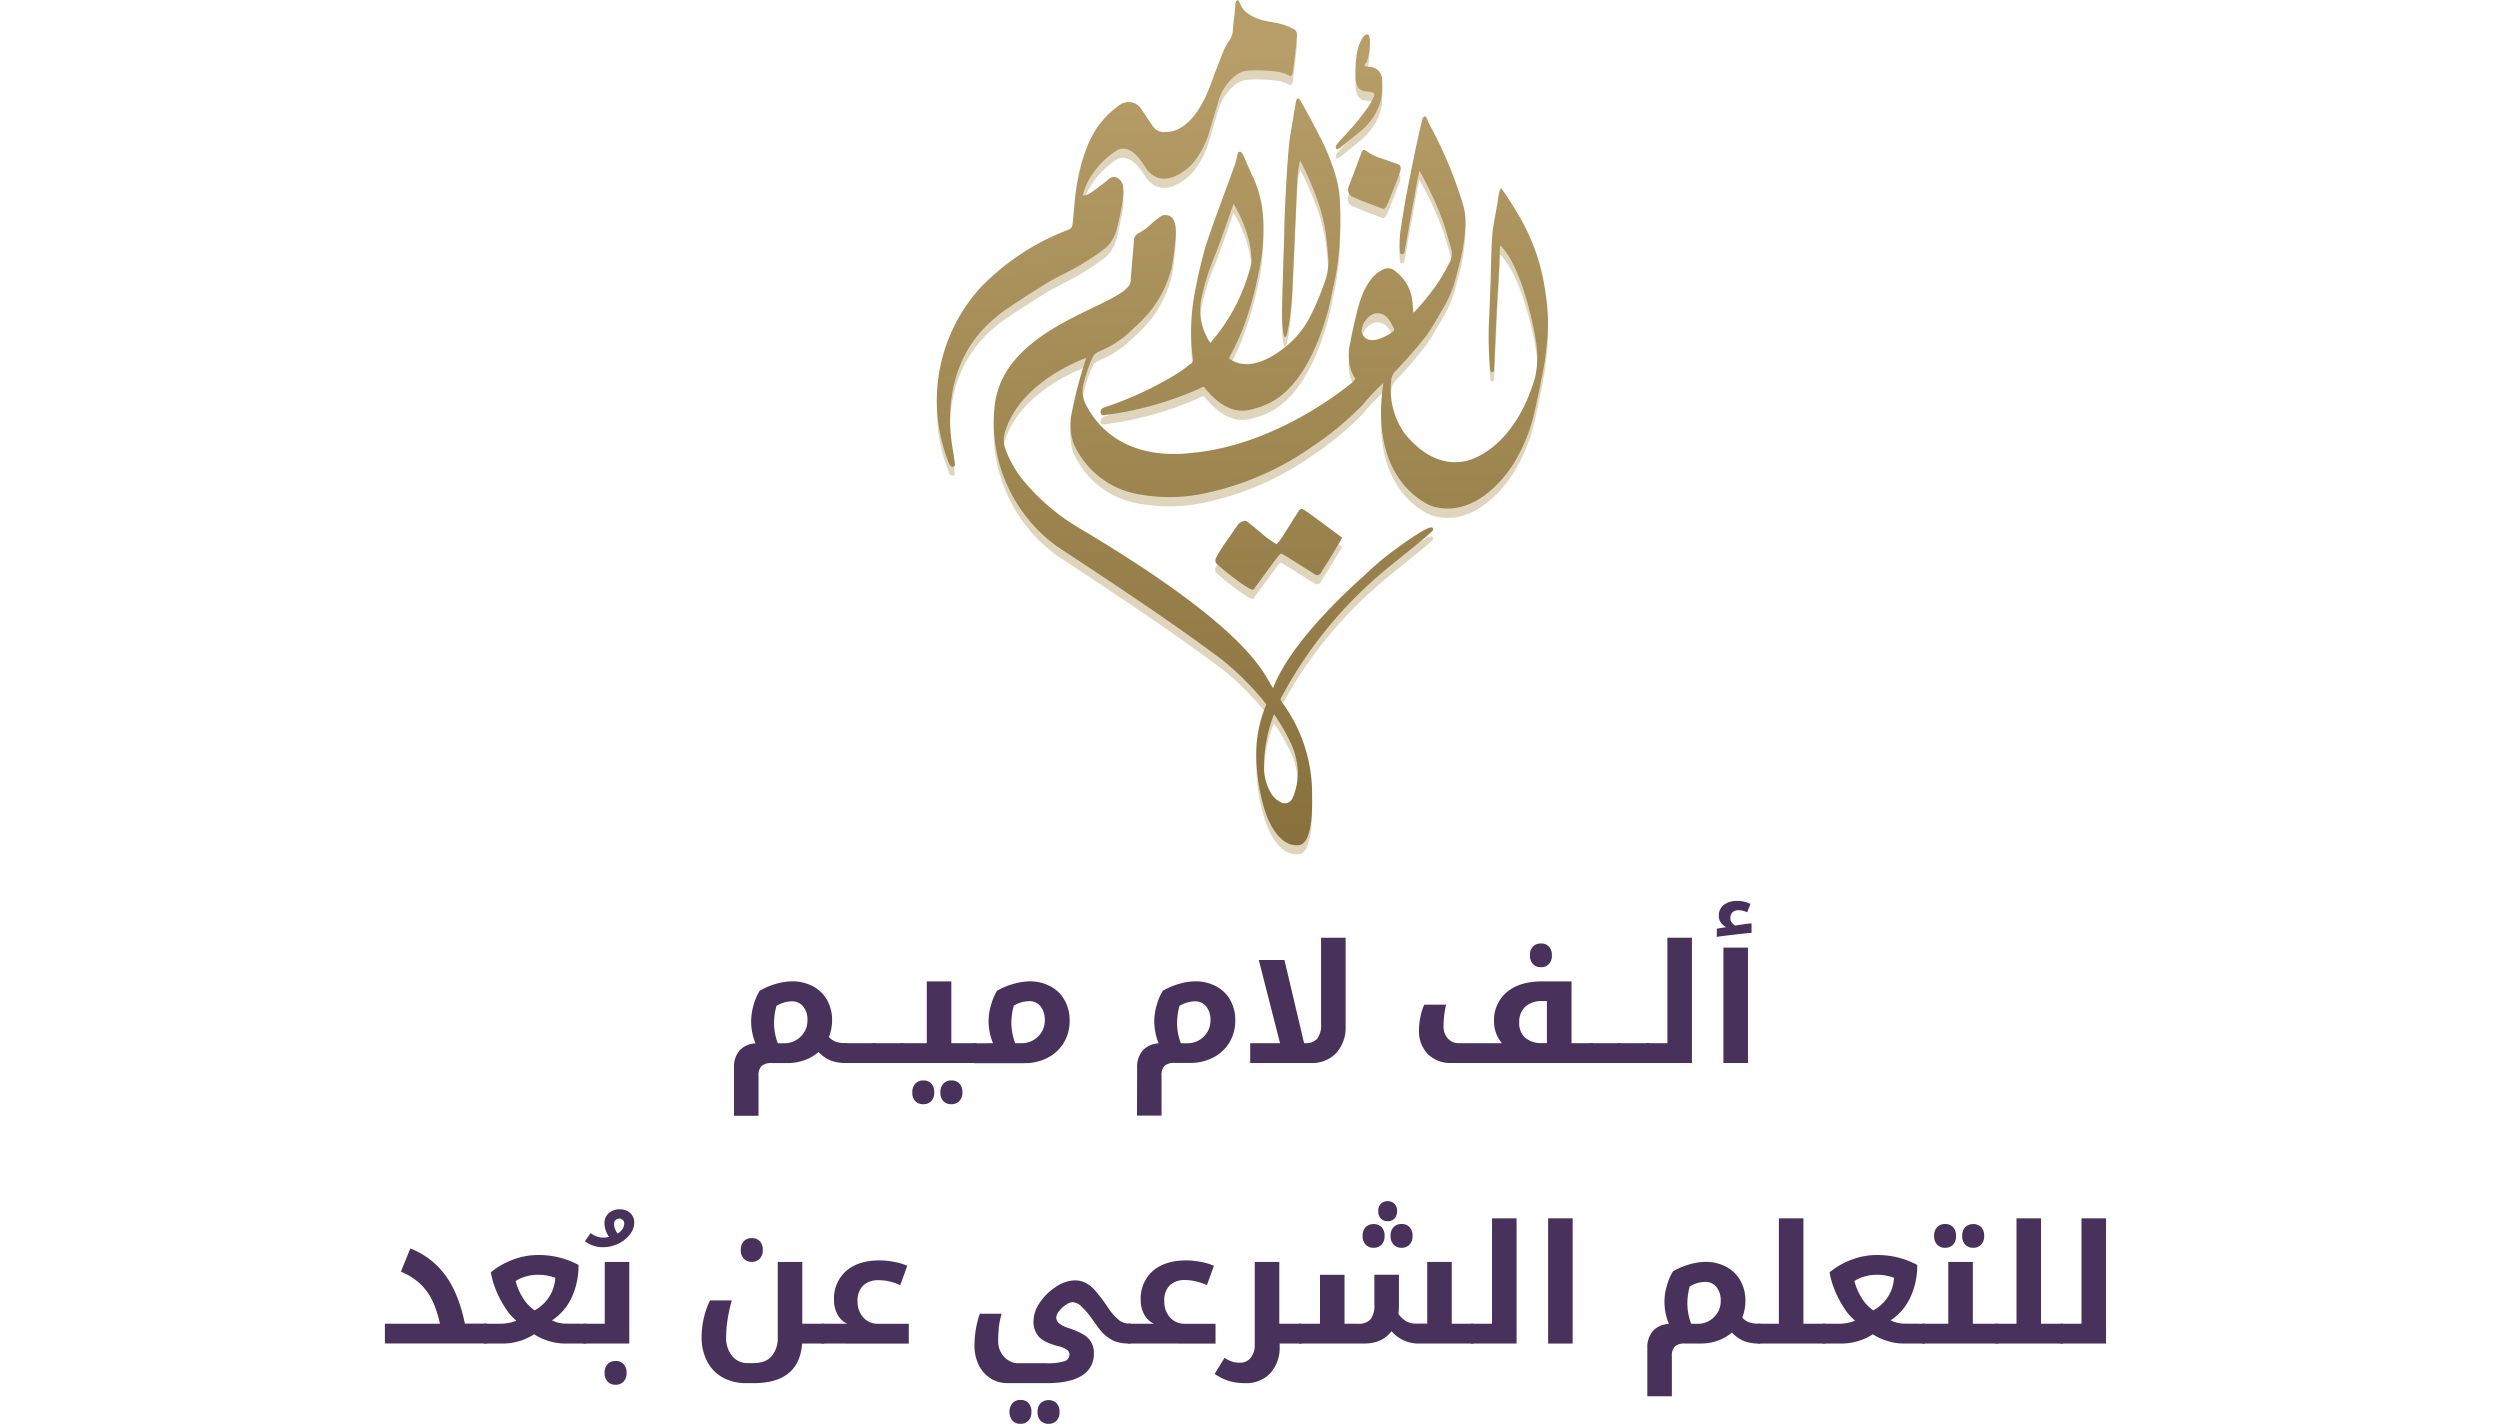 <svg id="Layer_1" data-name="Layer 1" xmlns="http://www.w3.org/2000/svg" xmlns:xlink="http://www.w3.org/1999/xlink" viewBox="0 0 712.87 406.01"><defs><style>.cls-1{isolation:isolate;}.cls-2{fill:#48315a;}.cls-3{opacity:0.4;}.cls-4{fill:#af9457;}.cls-5{fill:url(#linear-gradient);}.cls-6{fill:url(#linear-gradient-2);}.cls-7{fill:url(#linear-gradient-3);}.cls-8{fill:url(#linear-gradient-4);}.cls-9{fill:url(#linear-gradient-5);}.cls-10{fill:url(#linear-gradient-6);}</style><linearGradient id="linear-gradient" x1="360.69" y1="15.19" x2="364.9" y2="242.4" gradientUnits="userSpaceOnUse"><stop offset="0" stop-color="#b79e68"/><stop offset="1" stop-color="#87703c"/></linearGradient><linearGradient id="linear-gradient-2" x1="317.64" y1="15.99" x2="321.84" y2="243.2" xlink:href="#linear-gradient"/><linearGradient id="linear-gradient-3" x1="346.65" y1="15.45" x2="350.86" y2="242.66" xlink:href="#linear-gradient"/><linearGradient id="linear-gradient-4" x1="362" y1="15.17" x2="366.2" y2="242.38" xlink:href="#linear-gradient"/><linearGradient id="linear-gradient-5" x1="391.17" y1="14.63" x2="395.38" y2="241.84" xlink:href="#linear-gradient"/><linearGradient id="linear-gradient-6" x1="387.17" y1="14.7" x2="391.38" y2="241.91" xlink:href="#linear-gradient"/></defs><g class="cls-1"><path class="cls-2" d="M241.16,303.11a11.77,11.77,0,0,1-4.3-.71A10.15,10.15,0,0,1,233.4,300a12.33,12.33,0,0,1-4.13,2.35,14.63,14.63,0,0,1-4.79.79h-4.34a4.16,4.16,0,0,0-3,.84,3.8,3.8,0,0,0-.85,2.79v11.4h-7V304.42a7.12,7.12,0,0,1,1.61-4.89,6.38,6.38,0,0,1,4.54-2,16.58,16.58,0,0,1-1.26-6.52,18.2,18.2,0,0,1,2.41-8.47,20.49,20.49,0,0,1,4.68-2,17.27,17.27,0,0,1,4.61-.72,12.41,12.41,0,0,1,5.83,1.37,9.92,9.92,0,0,1,4.09,3.9,11.41,11.41,0,0,1,1.47,5.84,13,13,0,0,1-.9,4.77,4.84,4.84,0,0,0,2,1.36,8.57,8.57,0,0,0,2.8.38h.23c.15,0,.23.07.23.19v5.23a.21.21,0,0,1-.23.23ZM220.71,292a16.9,16.9,0,0,0,1.08,5.48h1.79a6.46,6.46,0,0,0,4.74-1.9,6.26,6.26,0,0,0,1.92-4.61,6,6,0,0,0-1.23-4,4,4,0,0,0-3.22-1.44,8.82,8.82,0,0,0-4.39,1.3A19.29,19.29,0,0,0,220.71,292Z"/><path class="cls-2" d="M249.42,297.46c.17,0,.26.07.26.19v5.23c0,.15-.09.23-.26.23h-8.49a.21.21,0,0,1-.23-.23v-5.23c0-.12.08-.19.23-.19Z"/><path class="cls-2" d="M257.46,297.46c.16,0,.25.07.25.19v5.23c0,.15-.09.23-.25.23H249a.21.21,0,0,1-.23-.23v-5.23c0-.12.08-.19.23-.19Z"/><path class="cls-2" d="M257,303.11a.2.2,0,0,1-.23-.23v-5.23c0-.12.07-.19.23-.19h7.27V279.84h7v17.62h7.07c.15,0,.23.07.23.19v5.23a.21.21,0,0,1-.23.23Zm6.28,11.75A3,3,0,0,1,261,314a3.42,3.42,0,0,1-.85-2.46A3.51,3.51,0,0,1,261,309a3,3,0,0,1,2.3-.91,2.94,2.94,0,0,1,2.28.9,3.54,3.54,0,0,1,.82,2.5,3.43,3.43,0,0,1-.85,2.49A3,3,0,0,1,263.28,314.86Zm8,0A3,3,0,0,1,269,314a3.42,3.42,0,0,1-.85-2.46A3.55,3.55,0,0,1,269,309a3,3,0,0,1,2.31-.91,2.94,2.94,0,0,1,2.3.91,3.54,3.54,0,0,1,.82,2.49,3.43,3.43,0,0,1-.86,2.46A3,3,0,0,1,271.27,314.86Z"/><path class="cls-2" d="M283.16,297.46a16.06,16.06,0,0,1-.58-10.87,17.86,17.86,0,0,1,1.7-4.07,20.4,20.4,0,0,1,4.83-2,17.62,17.62,0,0,1,4.49-.69,12.37,12.37,0,0,1,5.84,1.38,9.79,9.79,0,0,1,4.07,3.89A11.42,11.42,0,0,1,305,291a12,12,0,0,1-1.66,6.33,11.36,11.36,0,0,1-4.63,4.29,13.9,13.9,0,0,1-6.54,1.54H277.86a.2.2,0,0,1-.23-.23v-5.23c0-.12.07-.19.23-.19Zm5.23-5.48a16.9,16.9,0,0,0,1.08,5.48h1.77a6.49,6.49,0,0,0,4.76-1.9,6.26,6.26,0,0,0,1.92-4.61,6.07,6.07,0,0,0-1.22-4,4,4,0,0,0-3.24-1.48,8.79,8.79,0,0,0-4.38,1.3A19.29,19.29,0,0,0,288.39,292Z"/><path class="cls-2" d="M324.25,304.42a7.12,7.12,0,0,1,1.61-4.89,6.38,6.38,0,0,1,4.54-2,16.58,16.58,0,0,1-1.26-6.52,16,16,0,0,1,.71-4.47,16.51,16.51,0,0,1,1.7-4,20.49,20.49,0,0,1,4.68-2,17.33,17.33,0,0,1,4.61-.72,12.38,12.38,0,0,1,5.83,1.37,9.92,9.92,0,0,1,4.09,3.9,11.41,11.41,0,0,1,1.47,5.84,12,12,0,0,1-1.67,6.33,11.39,11.39,0,0,1-4.62,4.29,13.9,13.9,0,0,1-6.54,1.54h-4.34a4.16,4.16,0,0,0-3,.84,3.8,3.8,0,0,0-.85,2.79v11.4h-7ZM335.64,292a16.86,16.86,0,0,0,1.07,5.48h1.79a6.43,6.43,0,0,0,4.74-1.9,6.26,6.26,0,0,0,1.92-4.61,6,6,0,0,0-1.23-4,4,4,0,0,0-3.22-1.44,8.82,8.82,0,0,0-4.39,1.3A19.29,19.29,0,0,0,335.64,292Z"/><path class="cls-2" d="M356.49,297.46H365l-6.06-23.72h7.32l5.6,23.72h.32a4.24,4.24,0,0,0,3.43-1.29A6.39,6.39,0,0,0,376.7,292V267.4h7v25.18a10.83,10.83,0,0,1-2.65,7.66,9.45,9.45,0,0,1-7.31,2.87H356.49Z"/><path class="cls-2" d="M454,297.46c.15,0,.23.07.23.19v5.23a.21.21,0,0,1-.23.23H414a9.24,9.24,0,0,1-6.85-2.52,9.4,9.4,0,0,1-2.52-6.93,18.52,18.52,0,0,1,.42-3.78,14.09,14.09,0,0,1,1.1-3.41h6.2a26.77,26.77,0,0,0-.72,6.15,5,5,0,0,0,1.22,3.51,4.13,4.13,0,0,0,3.21,1.33h12.21a9.46,9.46,0,0,1-2.25-6.19,10.37,10.37,0,0,1,3.63-8.34q3.63-3.09,10.1-3.09h8.37v17.62Zm-12.9,0v-12h-1.22a7,7,0,0,0-4.94,1.58,5.85,5.85,0,0,0-1.73,4.57,5.45,5.45,0,0,0,1.7,4.31,7.09,7.09,0,0,0,4.88,1.51Zm-1.67-21.66a3,3,0,0,1-2.32-.91,3.42,3.42,0,0,1-.85-2.46,3.51,3.51,0,0,1,.84-2.49,3,3,0,0,1,2.33-.91,3,3,0,0,1,2.26.9,3.54,3.54,0,0,1,.83,2.5,3.39,3.39,0,0,1-.86,2.46A2.92,2.92,0,0,1,439.42,275.8Z"/><path class="cls-2" d="M462,297.46c.17,0,.25.07.25.19v5.23c0,.15-.08.23-.25.23h-8.49a.2.2,0,0,1-.23-.23v-5.23c0-.12.07-.19.23-.19Z"/><path class="cls-2" d="M470,297.46c.17,0,.25.07.25.19v5.23c0,.15-.08.23-.25.23h-8.49a.21.21,0,0,1-.23-.23v-5.23c0-.12.08-.19.23-.19Z"/><path class="cls-2" d="M469.57,303.11a.21.21,0,0,1-.23-.23v-5.23c0-.12.08-.19.23-.19h5.88V267.4h7v35.71Z"/><path class="cls-2" d="M489.55,264.81l2.68-.44a4.13,4.13,0,0,1-1.51-1.27,3.14,3.14,0,0,1-.6-1.92,3.82,3.82,0,0,1,1.4-3.14,5.86,5.86,0,0,1,3.77-1.13,8,8,0,0,1,3.85.85l-.94,2.39a5.57,5.57,0,0,0-2.55-.6,2.26,2.26,0,0,0-1.63.6,2.2,2.2,0,0,0-.61,1.65,2.07,2.07,0,0,0,.41,1.29,2.59,2.59,0,0,0,1,.82l.82-.13c1.6-.25,2.87-.41,3.81-.49V266q-1.66.12-5.54.58c-2.58.3-4,.5-4.37.59Zm1.88,5.39h7v32.91h-7Z"/></g><g class="cls-1"><path class="cls-2" d="M109.75,377.46h15.69a29,29,0,0,0-2.35-7,16.3,16.3,0,0,0-3.53-4.61,17.92,17.92,0,0,0-5.25-3.22L117,356a22.36,22.36,0,0,1,10,7.66q3.8,5.19,5.56,13.77h6.17c.15,0,.23.07.23.19v5.23a.21.21,0,0,1-.23.23H109.75Z"/><path class="cls-2" d="M167,377.46c.15,0,.23.07.23.19v5.23a.21.21,0,0,1-.23.23h-6a15.28,15.28,0,0,1-4.59-.75,15.61,15.61,0,0,1-4.11-1.89,16.57,16.57,0,0,1-8.74,2.64h-5.44a.21.21,0,0,1-.23-.23v-5.23c0-.12.08-.19.23-.19h4.7a11.88,11.88,0,0,0,2.33-.25,8.87,8.87,0,0,0,2.08-.64,14.55,14.55,0,0,1-3-3.4,29.09,29.09,0,0,1-2.71-5.07,24.06,24.06,0,0,1-1.56-5.3,21.37,21.37,0,0,1,6.32-3.61,19.79,19.79,0,0,1,6.88-1.32,23.86,23.86,0,0,1,11.79,2.82A21.17,21.17,0,0,1,163,370a15.56,15.56,0,0,1-5.6,6.49,8.8,8.8,0,0,0,4.24.94Zm-14.58-3.81a11.2,11.2,0,0,0,5.92-9.29,13.86,13.86,0,0,0-5.3-.85,11.4,11.4,0,0,0-3.26.53,9.18,9.18,0,0,0-2.75,1.26,17.74,17.74,0,0,0,2.12,4.87A11.46,11.46,0,0,0,152.45,373.65Z"/><path class="cls-2" d="M171.8,355.64a8.42,8.42,0,0,1-5-1.7l1.61-2.32a6.52,6.52,0,0,0,3.33,1.29,7.08,7.08,0,0,0,1.93-.23,6.93,6.93,0,0,1-1.31-3.81,3.77,3.77,0,0,1,1.23-2.94,4.51,4.51,0,0,1,3.13-1.1,4.23,4.23,0,0,1,3,1.08,3.62,3.62,0,0,1,1.13,2.75,5.48,5.48,0,0,1-1.27,3.38,9,9,0,0,1-3.33,2.62A10.11,10.11,0,0,1,171.8,355.64Zm4.31-3.9a3.8,3.8,0,0,0,1.45-1.38,3.09,3.09,0,0,0,.44-1.49,1.35,1.35,0,0,0-.4-1,1.4,1.4,0,0,0-1-.39,1.61,1.61,0,0,0-1.06.4,1.51,1.51,0,0,0-.46,1.21A5,5,0,0,0,176.11,351.74Z"/><path class="cls-2" d="M166.57,383.11a.2.2,0,0,1-.23-.23v-5.23c0-.12.07-.19.23-.19h5.87V359.84h7v23.27Zm9,11.75a3,3,0,0,1-2.32-.91,3.47,3.47,0,0,1-.85-2.46,3.51,3.51,0,0,1,.84-2.49,3,3,0,0,1,2.33-.91,2.94,2.94,0,0,1,2.26.9,3.5,3.5,0,0,1,.84,2.5,3.43,3.43,0,0,1-.86,2.46A2.94,2.94,0,0,1,175.54,394.86Z"/><path class="cls-2" d="M234.85,377.46c.16,0,.23.07.23.19v5.23a.2.2,0,0,1-.23.23h-6.12q-.85,11.29-13.82,11.29h-2.06a13.57,13.57,0,0,1-6.83-1.65,10.93,10.93,0,0,1-4.43-4.65,14.88,14.88,0,0,1-1.53-6.87,23.82,23.82,0,0,1,.65-5.43,21.38,21.38,0,0,1,1.76-5h6.2a43,43,0,0,0-1.17,5.29,33.37,33.37,0,0,0-.44,5.15,8.18,8.18,0,0,0,1.72,5.45,5.67,5.67,0,0,0,4.55,2h1.4c2.42,0,4.19-.66,5.33-2a8.11,8.11,0,0,0,1.71-5.52V359.84h7v17.62Zm-20.44-17.64a3,3,0,0,1-2.32-.91,3.45,3.45,0,0,1-.85-2.47,3.54,3.54,0,0,1,.84-2.49,3,3,0,0,1,2.33-.9,3,3,0,0,1,2.26.89,3.51,3.51,0,0,1,.83,2.5,3.41,3.41,0,0,1-.86,2.47A3,3,0,0,1,214.41,359.82Z"/><path class="cls-2" d="M234.37,383.11a.21.21,0,0,1-.23-.23v-5.23c0-.12.08-.19.23-.19h7.23a5.9,5.9,0,0,1-2.78-2.64,8.41,8.41,0,0,1-1-4.13,10.4,10.4,0,0,1,3.48-8.29q3.48-3,9.51-3a21.5,21.5,0,0,1,4.33.46,16.13,16.13,0,0,1,3.57,1.08l-2,5.51a17.79,17.79,0,0,0-3.23-1.09,13.41,13.41,0,0,0-2.9-.31,6.17,6.17,0,0,0-4.47,1.53,5.9,5.9,0,0,0-1.58,4.43,6.69,6.69,0,0,0,1.63,4.66,5.57,5.57,0,0,0,4.38,1.81h8.6v5.65Z"/><path class="cls-2" d="M322.05,383.11a11.66,11.66,0,0,1-4.3-.71,10.94,10.94,0,0,1-3.69-2.73c-.33-.35-1.13-1.41-2.38-3.17a24.35,24.35,0,0,0-3.49-4.14,3.83,3.83,0,0,0-2.39-1.05,3.66,3.66,0,0,0-1.9.78,8,8,0,0,0-1.93,1.82,3.16,3.16,0,0,0-.78,1.76,2.14,2.14,0,0,0,.82,1.68,7.84,7.84,0,0,0,2.58,1.31,20.78,20.78,0,0,1,4.44,1.93,5.85,5.85,0,0,1,2.88,5.3,7.08,7.08,0,0,1-3.36,6.33c-2.25,1.45-5.62,2.18-10.14,2.18H287.33a9,9,0,0,1-4.87-1.36,9.2,9.2,0,0,1-3.38-3.83,12.41,12.41,0,0,1-1.21-5.53,28.22,28.22,0,0,1,1.52-9.08h6.24a20.24,20.24,0,0,0-.79,3.69,40.23,40.23,0,0,0-.2,4.36,6.17,6.17,0,0,0,.8,3,5.85,5.85,0,0,0,2.1,2.25,5.07,5.07,0,0,0,2.7.82h8.13a15.71,15.71,0,0,0,5.2-.58,2,2,0,0,0,1.38-1.93,1.64,1.64,0,0,0-.76-1.36,7.65,7.65,0,0,0-2.47-1c-2.63-.68-4.46-1.57-5.49-2.69a6.43,6.43,0,0,1-1.53-4.52,9.44,9.44,0,0,1,1.77-5.15,15.72,15.72,0,0,1,4.61-4.54,9.85,9.85,0,0,1,5.41-1.85,6.69,6.69,0,0,1,2.8.58,8.67,8.67,0,0,1,2.49,1.77,42.88,42.88,0,0,1,3.94,5.08,16.74,16.74,0,0,0,3.47,4,5,5,0,0,0,2.86.9h.23c.17,0,.25.07.25.19v5.23c0,.15-.08.23-.25.23ZM291,406a3,3,0,0,1-2.3-.9,4.06,4.06,0,0,1,0-5,3,3,0,0,1,2.31-.91,2.93,2.93,0,0,1,2.27.9,3.56,3.56,0,0,1,.83,2.5,3.48,3.48,0,0,1-.85,2.49A3,3,0,0,1,291,406Zm8,0a3,3,0,0,1-2.29-.9,3.47,3.47,0,0,1-.85-2.47,3.51,3.51,0,0,1,.84-2.49,3.36,3.36,0,0,1,4.6,0,3.55,3.55,0,0,1,.83,2.49,3.47,3.47,0,0,1-.86,2.47A3,3,0,0,1,299,406Z"/><path class="cls-2" d="M321.82,383.11a.21.21,0,0,1-.23-.23v-5.23c0-.12.08-.19.23-.19h7.23a5.9,5.9,0,0,1-2.78-2.64,8.41,8.41,0,0,1-1-4.13,10.4,10.4,0,0,1,3.48-8.29q3.48-3,9.51-3a21.5,21.5,0,0,1,4.33.46,15.85,15.85,0,0,1,3.56,1.08l-2,5.51a17.79,17.79,0,0,0-3.23-1.09A13.41,13.41,0,0,0,338,365a6.17,6.17,0,0,0-4.47,1.53A5.9,5.9,0,0,0,332,371a6.73,6.73,0,0,0,1.62,4.66,5.61,5.61,0,0,0,4.39,1.81h8.6v5.65Z"/><path class="cls-2" d="M371,377.46c.15,0,.23.07.23.19v5.23a.21.21,0,0,1-.23.23h-6.11v.76a10.79,10.79,0,0,1-2.67,7.69A9.35,9.35,0,0,1,355,394.4a16.2,16.2,0,0,1-4.42-.57,15.37,15.37,0,0,1-4.23-2.07l2.82-4.57a10,10,0,0,0,2.19,1.08,7.71,7.71,0,0,0,2.29.3,3.72,3.72,0,0,0,3-1.43,5.64,5.64,0,0,0,1.14-3.62V359.84h7v17.62Z"/><path class="cls-2" d="M420,377.46c.17,0,.26.07.26.19v5.23c0,.15-.09.23-.26.23H404.15a10.12,10.12,0,0,1-7.36-3.53q-2.64,3.53-7.85,3.53H370.51a.21.21,0,0,1-.23-.23v-5.23c0-.12.08-.19.23-.19h5.88V363.51h7v13.95h4a4.25,4.25,0,0,0,3.43-1.29A6.45,6.45,0,0,0,391.9,372v-8.52h7v9.07a15.24,15.24,0,0,1-.14,2.11,7.32,7.32,0,0,0,2.3,2.15,6.11,6.11,0,0,0,3,.62h2.91V359.84h7v17.62ZM391.69,355.8a3,3,0,0,1-2.29-.91,3.42,3.42,0,0,1-.85-2.46,3.51,3.51,0,0,1,.84-2.49,3.36,3.36,0,0,1,4.6,0,3.54,3.54,0,0,1,.82,2.49,3.39,3.39,0,0,1-.86,2.46A2.94,2.94,0,0,1,391.69,355.8Zm4-7.57a2.71,2.71,0,0,1-1.9-.71,2.83,2.83,0,0,1-.77-2.16,2.75,2.75,0,0,1,.77-2.17,2.78,2.78,0,0,1,1.9-.68,2.61,2.61,0,0,1,1.95.76,2.88,2.88,0,0,1,.73,2.09,3,3,0,0,1-.72,2.08A2.55,2.55,0,0,1,395.69,348.23Zm4,7.57a3,3,0,0,1-2.32-.91,3.47,3.47,0,0,1-.85-2.46,3.51,3.51,0,0,1,.84-2.49,3,3,0,0,1,2.33-.91,2.94,2.94,0,0,1,2.26.9,3.5,3.5,0,0,1,.84,2.5,3.43,3.43,0,0,1-.86,2.46A2.92,2.92,0,0,1,399.7,355.8Z"/><path class="cls-2" d="M419.58,383.11a.2.2,0,0,1-.23-.23v-5.23c0-.12.07-.19.23-.19h5.87V347.4h7v35.71Z"/><path class="cls-2" d="M441.44,347.4h7v35.71h-7Z"/><path class="cls-2" d="M501.6,383.11a11.77,11.77,0,0,1-4.3-.71,10,10,0,0,1-3.46-2.43,12.42,12.42,0,0,1-4.13,2.35,14.64,14.64,0,0,1-4.8.79h-4.33a4.14,4.14,0,0,0-3,.84,3.8,3.8,0,0,0-.85,2.79v11.4h-7V384.42a7.11,7.11,0,0,1,1.6-4.89,6.42,6.42,0,0,1,4.55-2,16.58,16.58,0,0,1-1.26-6.52,15.63,15.63,0,0,1,.71-4.47,16.13,16.13,0,0,1,1.7-4,19.7,19.7,0,0,1,4.68-2,17.27,17.27,0,0,1,4.61-.72,12.4,12.4,0,0,1,5.83,1.36,10,10,0,0,1,4.08,3.91,11.41,11.41,0,0,1,1.47,5.84,13.15,13.15,0,0,1-.89,4.77,4.6,4.6,0,0,0,1.95,1.35,8.5,8.5,0,0,0,2.8.39h.23c.15,0,.23.07.23.19v5.23a.21.21,0,0,1-.23.23ZM481.15,372a16.9,16.9,0,0,0,1.08,5.48H484a6.46,6.46,0,0,0,4.74-1.9,6.26,6.26,0,0,0,1.92-4.61,6,6,0,0,0-1.23-4,4,4,0,0,0-3.23-1.44,8.76,8.76,0,0,0-4.38,1.3A19.29,19.29,0,0,0,481.15,372Z"/><path class="cls-2" d="M501.37,383.11a.21.21,0,0,1-.23-.23v-5.23c0-.12.08-.19.23-.19h5.87V347.4h7v30.06h6.11c.15,0,.23.07.23.19v5.23a.21.21,0,0,1-.23.23Z"/><path class="cls-2" d="M548.74,377.46c.15,0,.23.07.23.19v5.23a.21.21,0,0,1-.23.23h-6a15.28,15.28,0,0,1-4.59-.75,15.61,15.61,0,0,1-4.11-1.89,16.6,16.6,0,0,1-8.74,2.64h-5.44a.21.21,0,0,1-.23-.23v-5.23c0-.12.08-.19.23-.19h4.7a11.88,11.88,0,0,0,2.33-.25,8.87,8.87,0,0,0,2.08-.64,14.55,14.55,0,0,1-3-3.4,29.09,29.09,0,0,1-2.71-5.07,24.06,24.06,0,0,1-1.56-5.3,21.37,21.37,0,0,1,6.32-3.61,19.79,19.79,0,0,1,6.88-1.32,23.86,23.86,0,0,1,11.79,2.82A21.17,21.17,0,0,1,544.7,370a15.56,15.56,0,0,1-5.6,6.49,8.8,8.8,0,0,0,4.24.94Zm-14.58-3.81a11.2,11.2,0,0,0,5.92-9.29,13.86,13.86,0,0,0-5.3-.85,11.4,11.4,0,0,0-3.26.53,9.18,9.18,0,0,0-2.75,1.26,17.74,17.74,0,0,0,2.12,4.87A11.46,11.46,0,0,0,534.16,373.65Z"/><path class="cls-2" d="M548.28,383.11a.2.2,0,0,1-.23-.23v-5.23c0-.12.07-.19.23-.19h7.27V359.84h7v17.62h7.07c.15,0,.23.07.23.19v5.23a.21.21,0,0,1-.23.23Zm6.38-27.31a3,3,0,0,1-2.3-.91,3.47,3.47,0,0,1-.85-2.46,3.51,3.51,0,0,1,.84-2.49,3,3,0,0,1,2.31-.91,2.93,2.93,0,0,1,2.27.9,3.54,3.54,0,0,1,.83,2.5,3.48,3.48,0,0,1-.85,2.49A3,3,0,0,1,554.66,355.8Zm8,0a3,3,0,0,1-2.29-.91,3.42,3.42,0,0,1-.85-2.46,3.51,3.51,0,0,1,.84-2.49,3.36,3.36,0,0,1,4.6,0,3.54,3.54,0,0,1,.82,2.49,3.39,3.39,0,0,1-.86,2.46A2.94,2.94,0,0,1,562.64,355.8Z"/><path class="cls-2" d="M569.14,383.11a.2.2,0,0,1-.23-.23v-5.23c0-.12.07-.19.23-.19H575V347.4h7v30.06h6.11c.15,0,.23.07.23.19v5.23a.21.21,0,0,1-.23.23Z"/><path class="cls-2" d="M587.66,383.11a.21.21,0,0,1-.23-.23v-5.23c0-.12.08-.19.23-.19h5.87V347.4h7v35.71Z"/></g><g id="Group_1" data-name="Group 1" class="cls-3"><path id="Path_1" data-name="Path 1" class="cls-4" d="M363,198.92c5.13-13.85,23.76-30.11,25.7-31.91,1.5-1.42,3.05-2.78,4.6-4.16,2.28-2,14.21-11,15.17-9.73a.69.69,0,0,1,.13.7c-.67,1.09-12.72,10.45-15.06,12.58A120.62,120.62,0,0,0,365.06,202a10,10,0,0,0,1,1.57,43.9,43.9,0,0,1,8.06,25.88c.09,4.35-.07,13.06-3.35,14.06-.9.14-5.87,1.21-9.69-8.5a54.63,54.63,0,0,1-2.84-19.65,36.79,36.79,0,0,1,2.84-11.91,78.4,78.4,0,0,0-12.8-12.82c-17.67-13.34-46.35-31.72-47.27-32.48a43.7,43.7,0,0,1-17.42-39.73c2.61-23.85,38.3-28.62,38.83-35.72.05-1.83.85-10.45.92-11.45a2.26,2.26,0,0,1,1.42-2.22,16.54,16.54,0,0,0,3.92-3c.87-.71,1.77-1.33,2.68-2,5.18-1.1,3.81,6.7,3.65,8.16a51.34,51.34,0,0,1-1,7,34.85,34.85,0,0,1-2.27,6.17,30.52,30.52,0,0,1-5.92,8.36c-1.31,1.41-2.81,2.65-4.21,4a29,29,0,0,1-7.79,4.89c-2,.94-1.89,1-2.77,3a44.51,44.51,0,0,0-2.05,6.23,8.32,8.32,0,0,0,.35,5.5c3.29,7.11,12,16.73,31.22,14.31,24.16-2.49,44-19.19,45.15-20.13a6.94,6.94,0,0,0,.79-.93,10.11,10.11,0,0,1-1.8-4.66,15.43,15.43,0,0,1,.07-4.45c.67-3.65,1.45-7.29,2.38-10.89,2.18-8.34,5.71-10.52,7.41-11.28a3.37,3.37,0,0,1,2.42,0,12.28,12.28,0,0,1,5.77,9.59c.07.9.15,1.81.24,2.84a6,6,0,0,0,.54-.46,72.64,72.64,0,0,0,5.74-7,51.08,51.08,0,0,0,4.35-7.51,4.83,4.83,0,0,0,.1-3.43c-.66-2.39-1.4-4.79-2.1-7.13a102.36,102.36,0,0,0-6.88-14.93c-.25,1.1-.48,2-.64,2.86-.35,1.9-3.57,19.83-3.6,20.12a.86.86,0,0,1-.65.83c-.36.07-.69-.29-.72-.83a30.26,30.26,0,0,1,.27-6.45c.49-2.92.88-5.84,1.44-8.74.84-4.46,1.74-8.92,2.66-13.36.61-3,1.31-6,2-8.92a1.51,1.51,0,0,1,.67-1c.37-.07.62.32.87,1a11.71,11.71,0,0,0,.88,1.9,118.49,118.49,0,0,1,9.5,23.16,20.24,20.24,0,0,1,.32,6.54,54.21,54.21,0,0,1-1.79,10.2c-.43,1.55-.82,3.14-1.25,4.7a31.88,31.88,0,0,1-3.4,7.53c-1.44,2.46-2.84,5-4.45,7.32a134.77,134.77,0,0,1-9.08,10.61,4,4,0,0,0-1,2.18,21.77,21.77,0,0,0,3.68,15.29c8,10,15.57,8.37,17.5,8s13.92-4,19.74-23.64a26.85,26.85,0,0,0,.3-10.49c-.32-2.49-3.52-19.85-9.54-26.73a6.8,6.8,0,0,0-.61-.7c-.06.47-.12.76-.13,1-.19,3.78-.29,7.56-.55,11.33-.38,5.26-1.08,22.7-1.12,23.21,0,.3-.15.63-.48.58s-.48,0-.59-.5a110.46,110.46,0,0,1-.44-12.2c.2-4.22.36-8.44.51-12.67.12-3.36.17-6.73.3-10.1a48.94,48.94,0,0,1,.36-5.13c.35-2.51.87-5,1.3-7.5.19-1,.44-4.22,1.14-4.27a105.91,105.91,0,0,1,5.78,9.15,59,59,0,0,1,5.34,13.31,64.61,64.61,0,0,1,1.44,7.28,56.29,56.29,0,0,1,.66,6.34,50.14,50.14,0,0,1-.11,6.37c-.25,2.94-.55,5.89-1.08,8.79q-1.31,7-2.92,13.88A48.88,48.88,0,0,1,432.08,134c-2.05,3.67-11.28,16.64-23.53,13.07a9.36,9.36,0,0,1-2.18-1c-2.61-1.55-15.52-9-12-33.88,0-.06.05-.15-.05-.22a61.36,61.36,0,0,0-5.92,6.25,88.88,88.88,0,0,1-14.57,11.95,82.86,82.86,0,0,1-30,13.07,48.26,48.26,0,0,1-21.19-.08,24.89,24.89,0,0,1-16.59-14.11,16.49,16.49,0,0,1-.71-7.6,122.55,122.55,0,0,1,4.35-16.77c-.51.2-19,6.67-23.24,21.35a7.29,7.29,0,0,0,.15,4.57,31,31,0,0,0,4.91,8.77,61.28,61.28,0,0,0,16.14,13.83c50.36,29.9,52.67,42.16,55.33,45.66m.27,7.37a40.56,40.56,0,0,0-2.85,15.35,13.94,13.94,0,0,0,2.18,7.48,6.66,6.66,0,0,0,2.52,2.25,2.41,2.41,0,0,0,3.3-.89l.09-.19a17.55,17.55,0,0,0,1.31-9.91,23.54,23.54,0,0,0-1.23-4.66,57,57,0,0,0-5.34-9.44m34-109.15a.58.58,0,0,0,.19-.81l0,0c-.33-.72-1.64-3.77-3.58-4.15a3.28,3.28,0,0,0-2.5.1,5.78,5.78,0,0,0-3.09,4.41,1.47,1.47,0,0,0,0,.75c1.56,4.45,7.24,1,9-.28"/><path id="Path_2" data-name="Path 2" class="cls-4" d="M308.69,58.38A4.5,4.5,0,0,0,311,57.6c1.3-.91,2.55-1.88,3.82-2.84.48-.36.91-.78,1.38-1.16a2.18,2.18,0,0,1,2.95.09,3.29,3.29,0,0,1,1.08,2,15.39,15.39,0,0,1-.19,4.74c-.42,2.37-.92,4.73-1.48,7.08a11.7,11.7,0,0,1-2.62,5.15,7.75,7.75,0,0,1-1.12,1,69.62,69.62,0,0,1-10.53,6.6c-1.42.71-2.82,1.46-4.22,2.18S286.25,91,284.51,92.62c-18.29,14.31-13,37.11-12.67,39.34.13.95.27,1.89.4,2.83,0,.32.1.68-.28.83a.91.91,0,0,1-1-.24,2.27,2.27,0,0,1-.4-.77,47.9,47.9,0,0,1,9.18-50.15,68.39,68.39,0,0,1,24.88-16.31,1.84,1.84,0,0,0,1.22-1.56c.27-2,.68-7.74.82-8.58.2-1.13,1.54-14.33,8-21.35a23.56,23.56,0,0,1,4.59-4.1,4.3,4.3,0,0,1,6,.85l.27.41c1,1.56,2.1,3.1,3.12,4.67a3.89,3.89,0,0,0,3.78,1.74c1,0,7.89.38,13.1-14.37,1.11-3.08,2.28-6.12,3.51-9.15a20.33,20.33,0,0,1,1.59-2.7,5.16,5.16,0,0,0,.89-2.46c.07-1.61.33-3.22.49-4.82.08-.79.14-1.59.21-2.38,0-.35.08-.69.12-1s.16-.69.54-.69c1.11,0-.09,4.79,10.28,6.32a18.09,18.09,0,0,1,5.42,1.74,1.89,1.89,0,0,1,1.26,2c-.05,1.05-1.18,10.53-1.22,10.68-.28.94-.48,1-1.31.6a10.46,10.46,0,0,0-3.84-1.05,41.86,41.86,0,0,0-7.51-.23A6.93,6.93,0,0,0,352,24.3a14.58,14.58,0,0,0-4.65,7.28c-.91,2.9-1.74,5.83-2.61,8.75A25,25,0,0,1,340.21,49c-.87,1.08-8,8.28-13.11,2.07-.79-.87-4-7.59-8.38-5.77A24.07,24.07,0,0,0,310,54.81a22.44,22.44,0,0,0-1.28,3.55"/><path id="Path_3" data-name="Path 3" class="cls-4" d="M350.36,104.8c7.41,5.47,17.38-4.15,19.17-6.08a28.09,28.09,0,0,0,4-5.79,77.35,77.35,0,0,0,4.28-10.17,17.07,17.07,0,0,0,.82-7.7c-.21-2.28-.39-4.56-.76-6.81A49.29,49.29,0,0,0,376,60.68a93.27,93.27,0,0,0-4.53-10.89c-.2-.44-.44-.83-.76-1.44a35.11,35.11,0,0,0-.75,4.57c-.14,1.71-1.41,31-1.54,33.39s-.39,4.74-.67,7.11c-.17,1.45-.5,2.87-.77,4.31-.07.36-.22,1.08-.68,1s-.78-4.39-.78-6.15c0-3.69.54-20.07.6-22.12.08-2.63.12-5.27.23-7.91q.21-4.84.51-9.71c.18-3,.38-6,.67-9,.17-1.8.53-3.58.82-5.36.34-2.13.7-4.26,1.06-6.39a4.64,4.64,0,0,1,.16-.74c.2-.69.59-.8,1.06-.23s5.51,10.09,6.66,12.47a61.86,61.86,0,0,1,3.26,8.32,34.28,34.28,0,0,1,1.43,6.8A104.11,104.11,0,0,1,382,71.5a70.35,70.35,0,0,1-1.83,12.9c-.49,2.29-.9,4.61-1.49,6.88-7.06,25.15-17.9,26.93-21.64,28.06-1.39.31-6.64,2.11-13.13-5.63-.71-1-.74-.88-1.64-.39a96,96,0,0,1-27.83,7.74,1.06,1.06,0,0,1-.53-1.42l.06-.11c.29-.59,1.12-.83,1.74-1a99.63,99.63,0,0,0,20.12-9.47c1.37-.87,2.61-1.9,3.92-2.85a1.12,1.12,0,0,0,.39-1.26,59.56,59.56,0,0,1,1-21.08c.34-2.52,2.44-10.63,3-12.19q1.45-4.34,3.05-8.62c1.66-4.56,3.38-9.11,5-13.68a24.71,24.71,0,0,0,.59-2.4,4.5,4.5,0,0,1,.17-.63c.21-.48.59-.59,1-.26a1.91,1.91,0,0,1,.51.68c1,2.23,1.91,4.49,3,6.7a32.8,32.8,0,0,1,2.23,7.26,37.48,37.48,0,0,1,.56,7.41,57.88,57.88,0,0,1-1.45,12.65,98.5,98.5,0,0,1-3.85,13.94,61.11,61.11,0,0,1-3.92,8.88c-.19.36-.35.73-.56,1.19m1.3-44.19c-.15.38-3.52,10.27-5.34,14.88a65,65,0,0,0-3.85,12.2,16.66,16.66,0,0,0,2.53,12.69,53.24,53.24,0,0,0,11.76-23,30.71,30.71,0,0,0-.53-5.23,38.8,38.8,0,0,0-4.67-11.57"/><path id="Path_4" data-name="Path 4" class="cls-4" d="M363.92,157.84a22.87,22.87,0,0,0,1.51-1.9c1.6-2.48,3.16-5,4.73-7.48.5-.78.82-.92,1.65-.44,1.49.87,10.45,7.73,10.84,7.9-.44.88-3.29,5.67-4.4,7.37-.53.82-1.05,1.64-1.55,2.48a1.27,1.27,0,0,1-1.61.76,1.3,1.3,0,0,1-.43-.27c-2-1.25-7.84-4.95-8.86-5.54-.54-.32-.7-.31-1.16.18-.3.33-5.84,7.84-7.24,9.8-.69,1-10.53-7.06-10.78-7.63a1.64,1.64,0,0,1,.09-1.43,48.28,48.28,0,0,1,3.85-6c.7-1.06,1.44-2.09,2.18-3.14a3.17,3.17,0,0,1,1.61-1.25,1.19,1.19,0,0,1,1.31.18c1.47,1.21,3,2.38,4.39,3.62a26.14,26.14,0,0,0,3.88,2.74"/><path id="Path_5" data-name="Path 5" class="cls-4" d="M399.33,51a11.76,11.76,0,0,1-.39,1.44c-1.1,2.81-2.22,5.61-3.34,8.41a3.56,3.56,0,0,1-.35.67c-.48.76-.7.79-1.55.44-1.3-.51-2.61-.95-3.92-1.47s-2.87-1.17-4.29-1.8A2.14,2.14,0,0,1,384.44,56c1.15-3.05,2.28-6.07,3.42-9.08l.07-.18c.58-1.6.75-1.64,2.12-.67a14.13,14.13,0,0,0,3.77,1.77c1.53.51,3.05,1.07,4.58,1.6.7.25,1,.62.92,1.57"/><path id="Path_6" data-name="Path 6" class="cls-4" d="M389,21.48c1.08.17.87.13,1.22.17a4.87,4.87,0,0,1,2.27.63,3.88,3.88,0,0,1,1.63,3.1,26.76,26.76,0,0,1,0,3.23,14.33,14.33,0,0,1-1.3,5.23,17.63,17.63,0,0,1-4.62,6l-5.75,4.7c-.18.14-1.06,1-1.43.44s.26-1.31.43-1.48c.6-.69,1.2-1.4,1.84-2.06a70.51,70.51,0,0,0,7-8.51,19.67,19.67,0,0,0,1.43-2.58c.43-.91.17-1.35-.82-1.52-.44-.07-.87-.09-1.31-.15a2.85,2.85,0,0,1-2.68-1.83,6.11,6.11,0,0,1-.33-1.48,34.69,34.69,0,0,1,.2-6.28A13.34,13.34,0,0,1,388,14.39c.33-.61,1-2.18,1.95-1.93,1.34.36.29,6.85-.35,7.91-.15.3-.43.31-.54,1.09"/></g><g id="Group_1-2" data-name="Group 1"><path id="Path_1-2" data-name="Path 1" class="cls-5" d="M363,196.3c5.14-13.85,23.76-30.11,25.7-31.92,1.51-1.41,3-2.77,4.6-4.15,2.28-2,14.22-11,15.18-9.73a.71.71,0,0,1,.12.7c-.66,1.09-12.71,10.45-15.06,12.57a120.76,120.76,0,0,0-28.45,35.64,9.76,9.76,0,0,0,1,1.57,43.81,43.81,0,0,1,8.05,25.87c.1,4.36-.06,13.07-3.35,14.07-.9.14-5.87,1.21-9.68-8.5a54.47,54.47,0,0,1-2.84-19.65,36.77,36.77,0,0,1,2.83-11.91A78.34,78.34,0,0,0,348.3,188c-17.67-13.34-46.36-31.72-47.27-32.48a43.66,43.66,0,0,1-17.42-39.73C286.22,92,321.9,87.21,322.43,80.11c.05-1.84.85-10.45.92-11.45a2.26,2.26,0,0,1,1.42-2.22,16.4,16.4,0,0,0,3.92-3c.88-.71,1.78-1.33,2.69-2,5.17-1.1,3.8,6.7,3.65,8.16a53,53,0,0,1-1,7,35.69,35.69,0,0,1-2.28,6.17,30.67,30.67,0,0,1-5.92,8.36c-1.3,1.41-2.81,2.65-4.21,4a28.56,28.56,0,0,1-7.78,4.9c-2,.94-1.89,1-2.78,3a45.4,45.4,0,0,0-2.05,6.23,8.32,8.32,0,0,0,.35,5.5c3.29,7.1,12,16.73,31.23,14.31,24.16-2.49,44-19.19,45.15-20.13a6.38,6.38,0,0,0,.78-.94,9.91,9.91,0,0,1-1.79-4.65,15.79,15.79,0,0,1,.06-4.45c.67-3.66,1.45-7.29,2.39-10.89,2.17-8.34,5.7-10.52,7.4-11.28a3.37,3.37,0,0,1,2.42,0,12.25,12.25,0,0,1,5.77,9.58c.07.91.16,1.82.24,2.85a6.06,6.06,0,0,0,.54-.47,68.91,68.91,0,0,0,5.74-7,51.42,51.42,0,0,0,4.36-7.5,4.83,4.83,0,0,0,.09-3.43c-.66-2.39-1.39-4.8-2.09-7.13a101.93,101.93,0,0,0-6.89-14.93c-.25,1.1-.47,2-.64,2.85-.35,1.91-3.57,19.84-3.6,20.12a.87.87,0,0,1-.65.84c-.36.07-.69-.29-.72-.83a29.71,29.71,0,0,1,.28-6.46c.48-2.91.87-5.83,1.44-8.74.83-4.46,1.74-8.91,2.65-13.35.62-3,1.31-6,2-8.93a1.48,1.48,0,0,1,.67-1c.37-.07.62.32.87,1a11.23,11.23,0,0,0,.87,1.9,118.27,118.27,0,0,1,9.51,23.16,20.23,20.23,0,0,1,.32,6.54,56,56,0,0,1-1.79,10.2c-.44,1.55-.82,3.13-1.26,4.69a31.89,31.89,0,0,1-3.39,7.53c-1.44,2.47-2.85,5-4.46,7.32A133.13,133.13,0,0,1,397.75,106a4.13,4.13,0,0,0-1,2.18,21.78,21.78,0,0,0,3.68,15.29c8,10,15.57,8.36,17.51,8s13.91-4,19.73-23.63a26.52,26.52,0,0,0,.3-10.5c-.31-2.48-3.51-19.84-9.54-26.72a6.71,6.71,0,0,0-.6-.7,10.31,10.31,0,0,0-.14,1.05c-.18,3.78-.28,7.56-.55,11.33-.38,5.26-1.07,22.7-1.11,23.21,0,.3-.16.63-.49.58s-.48,0-.59-.5a113,113,0,0,1-.44-12.2q.3-6.33.51-12.67c.12-3.37.18-6.73.3-10.1q.06-2.58.36-5.13c.35-2.51.87-5,1.31-7.5.18-1,.43-4.22,1.13-4.27a103.54,103.54,0,0,1,5.78,9.15,59,59,0,0,1,5.35,13.31,66,66,0,0,1,1.44,7.28,61.07,61.07,0,0,1,.66,6.34,52.09,52.09,0,0,1-.11,6.37c-.26,2.94-.55,5.89-1.09,8.79q-1.31,7-2.91,13.88a48.91,48.91,0,0,1-5.12,12.48c-2,3.67-11.27,16.64-23.52,13.07a9,9,0,0,1-2.18-1c-2.61-1.56-15.53-9-12-33.88,0-.06.05-.15-.05-.22a61.26,61.26,0,0,0-5.91,6.25,89.3,89.3,0,0,1-14.57,12,82.72,82.72,0,0,1-30,13.06,48,48,0,0,1-21.19-.08,24.87,24.87,0,0,1-16.59-14.1,16.65,16.65,0,0,1-.71-7.61,122.83,122.83,0,0,1,4.36-16.76c-.51.19-19,6.67-23.24,21.34a7.18,7.18,0,0,0,.15,4.58,31.16,31.16,0,0,0,4.91,8.77,61,61,0,0,0,16.14,13.83c50.36,29.9,52.66,42.16,55.32,45.66m.27,7.37A40.51,40.51,0,0,0,360.45,219a14,14,0,0,0,2.17,7.48,6.81,6.81,0,0,0,2.52,2.25,2.41,2.41,0,0,0,3.3-.9,1.51,1.51,0,0,0,.09-.18,17.48,17.48,0,0,0,1.31-9.91,23.54,23.54,0,0,0-1.23-4.66,57.43,57.43,0,0,0-5.33-9.45m34-109.14a.59.59,0,0,0,.19-.81v0c-.34-.72-1.64-3.77-3.58-4.16a3.28,3.28,0,0,0-2.5.11,5.8,5.8,0,0,0-3.1,4.41,1.58,1.58,0,0,0,0,.75c1.56,4.44,7.25,1,9-.29"/><path id="Path_2-2" data-name="Path 2" class="cls-6" d="M308.73,55.76A4.45,4.45,0,0,0,311,55c1.31-.9,2.56-1.87,3.82-2.83.48-.36.91-.79,1.38-1.16a2.18,2.18,0,0,1,2.95.09,3.3,3.3,0,0,1,1.09,2,15.39,15.39,0,0,1-.2,4.74q-.63,3.56-1.48,7.08A11.68,11.68,0,0,1,316,70a8.46,8.46,0,0,1-1.13,1,71.24,71.24,0,0,1-10.53,6.6c-1.42.71-2.81,1.45-4.22,2.18S286.3,88.33,284.55,90c-18.29,14.31-13,37.1-12.66,39.34.12.94.27,1.89.39,2.83,0,.31.1.68-.27.83a.91.91,0,0,1-1.05-.25,2.16,2.16,0,0,1-.41-.76,47.88,47.88,0,0,1,9.19-50.15,68.46,68.46,0,0,1,24.88-16.32A1.83,1.83,0,0,0,305.83,64c.27-2,.68-7.75.83-8.58.19-1.13,1.53-14.33,8-21.35a24,24,0,0,1,4.6-4.11,4.29,4.29,0,0,1,6,.86,3.62,3.62,0,0,1,.27.41c1,1.56,2.11,3.1,3.12,4.67a3.92,3.92,0,0,0,3.79,1.74c1-.06,7.88.38,13.09-14.37q1.68-4.62,3.52-9.15a21.4,21.4,0,0,1,1.58-2.7,5.09,5.09,0,0,0,.89-2.46c.08-1.61.33-3.22.49-4.83.08-.79.14-1.58.22-2.37,0-.35.07-.69.11-1s.17-.69.55-.69c1.1,0-.1,4.79,10.28,6.32a17.9,17.9,0,0,1,5.42,1.74,1.88,1.88,0,0,1,1.25,2c0,1.05-1.17,10.52-1.22,10.68-.28.93-.48,1-1.31.6a10.68,10.68,0,0,0-3.83-1.06,42.84,42.84,0,0,0-7.51-.22,6.9,6.9,0,0,0-3.92,1.6A14.51,14.51,0,0,0,347.39,29c-.91,2.91-1.74,5.84-2.61,8.76a25.1,25.1,0,0,1-4.52,8.64c-.88,1.08-8,8.27-13.12,2.07-.79-.87-4-7.6-8.37-5.77A24,24,0,0,0,310,52.19a23.1,23.1,0,0,0-1.28,3.55"/><path id="Path_3-2" data-name="Path 3" class="cls-7" d="M350.4,102.17c7.41,5.48,17.38-4.15,19.17-6.07a28.2,28.2,0,0,0,4-5.8,77.51,77.51,0,0,0,4.27-10.17,17,17,0,0,0,.82-7.69c-.21-2.28-.38-4.56-.76-6.82A49.46,49.46,0,0,0,376,58.06a90.88,90.88,0,0,0-4.53-10.89c-.2-.44-.43-.83-.76-1.44A35.11,35.11,0,0,0,370,50.3c-.14,1.71-1.4,31-1.53,33.39s-.39,4.74-.68,7.11c-.17,1.44-.5,2.87-.77,4.31-.07.36-.22,1.08-.68.94s-.78-4.38-.77-6.15c0-3.68.53-20.06.6-22.11.07-2.64.11-5.28.23-7.91.13-3.24.3-6.47.5-9.71.19-3,.39-6,.67-9,.18-1.8.53-3.58.82-5.37q.52-3.2,1.06-6.38a6.69,6.69,0,0,1,.16-.75c.21-.68.59-.79,1.06-.22s5.52,10.09,6.66,12.46a62.57,62.57,0,0,1,3.27,8.33A34.31,34.31,0,0,1,382,56a102.2,102.2,0,0,1,0,12.86,68.66,68.66,0,0,1-1.83,12.91c-.49,2.29-.9,4.61-1.49,6.88-7.06,25.15-17.89,26.92-21.63,28.06-1.39.3-6.65,2.11-13.14-5.64-.71-1-.73-.87-1.64-.38a96.49,96.49,0,0,1-27.82,7.74,1.09,1.09,0,0,1-.54-1.43l.06-.1c.29-.59,1.12-.83,1.74-1a100.18,100.18,0,0,0,20.12-9.47c1.38-.87,2.62-1.91,3.92-2.85a1.12,1.12,0,0,0,.4-1.26,59.55,59.55,0,0,1,1-21.08c.34-2.52,2.44-10.64,3-12.2,1-2.88,2-5.76,3.05-8.62,1.66-4.56,3.37-9.1,5-13.67a22.11,22.11,0,0,0,.59-2.4,3.58,3.58,0,0,1,.18-.64.57.57,0,0,1,1-.25,2,2,0,0,1,.5.67c1,2.24,1.92,4.5,3,6.71a32.3,32.3,0,0,1,2.24,7.26,37.43,37.43,0,0,1,.55,7.4,57.37,57.37,0,0,1-1.45,12.66A98.84,98.84,0,0,1,355,92.12,63.35,63.35,0,0,1,351,101c-.2.36-.36.73-.57,1.19M351.78,58c-.16.38-3.53,10.27-5.35,14.88a65.15,65.15,0,0,0-3.85,12.19,16.69,16.69,0,0,0,2.54,12.7,53.35,53.35,0,0,0,11.76-23,31.65,31.65,0,0,0-.53-5.23A38.77,38.77,0,0,0,351.67,58"/><path id="Path_4-2" data-name="Path 4" class="cls-8" d="M364,155.21a23.15,23.15,0,0,0,1.51-1.89c1.6-2.48,3.15-5,4.73-7.48.49-.78.82-.92,1.64-.44,1.5.87,10.45,7.72,10.84,7.9-.43.87-3.28,5.66-4.4,7.37-.53.82-1.05,1.64-1.55,2.48a1.24,1.24,0,0,1-1.6.75,1.06,1.06,0,0,1-.43-.26c-1.95-1.25-7.84-4.95-8.87-5.55-.53-.31-.7-.3-1.15.19-.3.32-5.85,7.84-7.24,9.79-.69,1-10.54-7-10.78-7.62a1.6,1.6,0,0,1,.08-1.43,49.55,49.55,0,0,1,3.86-6c.69-1.06,1.43-2.1,2.17-3.14a3.22,3.22,0,0,1,1.61-1.25,1.2,1.2,0,0,1,1.31.17c1.47,1.21,3,2.39,4.4,3.63a25.48,25.48,0,0,0,3.87,2.73"/><path id="Path_5-2" data-name="Path 5" class="cls-9" d="M399.38,48.36a11.8,11.8,0,0,1-.4,1.44c-1.09,2.81-2.21,5.61-3.33,8.41a5.32,5.32,0,0,1-.35.67c-.48.75-.7.78-1.55.44-1.31-.51-2.62-1-3.92-1.47s-2.88-1.17-4.3-1.8a2.15,2.15,0,0,1-1-2.72c1.16-3,2.29-6.07,3.42-9.09l.07-.17c.58-1.6.76-1.64,2.12-.68a14.14,14.14,0,0,0,3.77,1.78c1.53.51,3.05,1.06,4.58,1.6.7.25,1,.62.92,1.57"/><path id="Path_6-2" data-name="Path 6" class="cls-10" d="M389,18.85c1.07.18.87.13,1.22.18a4.93,4.93,0,0,1,2.27.63,3.87,3.87,0,0,1,1.62,3.1,29,29,0,0,1,0,3.23,14.6,14.6,0,0,1-1.31,5.23,17.5,17.5,0,0,1-4.62,6l-5.75,4.7c-.17.14-1.06.94-1.43.44s.26-1.31.44-1.48c.6-.7,1.2-1.4,1.83-2.06a70.86,70.86,0,0,0,7-8.52,19.49,19.49,0,0,0,1.42-2.57c.44-.91.17-1.35-.82-1.52-.43-.07-.87-.1-1.31-.15a2.86,2.86,0,0,1-2.68-1.83,6.73,6.73,0,0,1-.32-1.48,34.66,34.66,0,0,1,.19-6.28A13.3,13.3,0,0,1,388,11.77c.32-.61,1-2.18,2-1.93,1.34.36.29,6.85-.35,7.91-.16.3-.44.31-.55,1.09"/></g></svg>